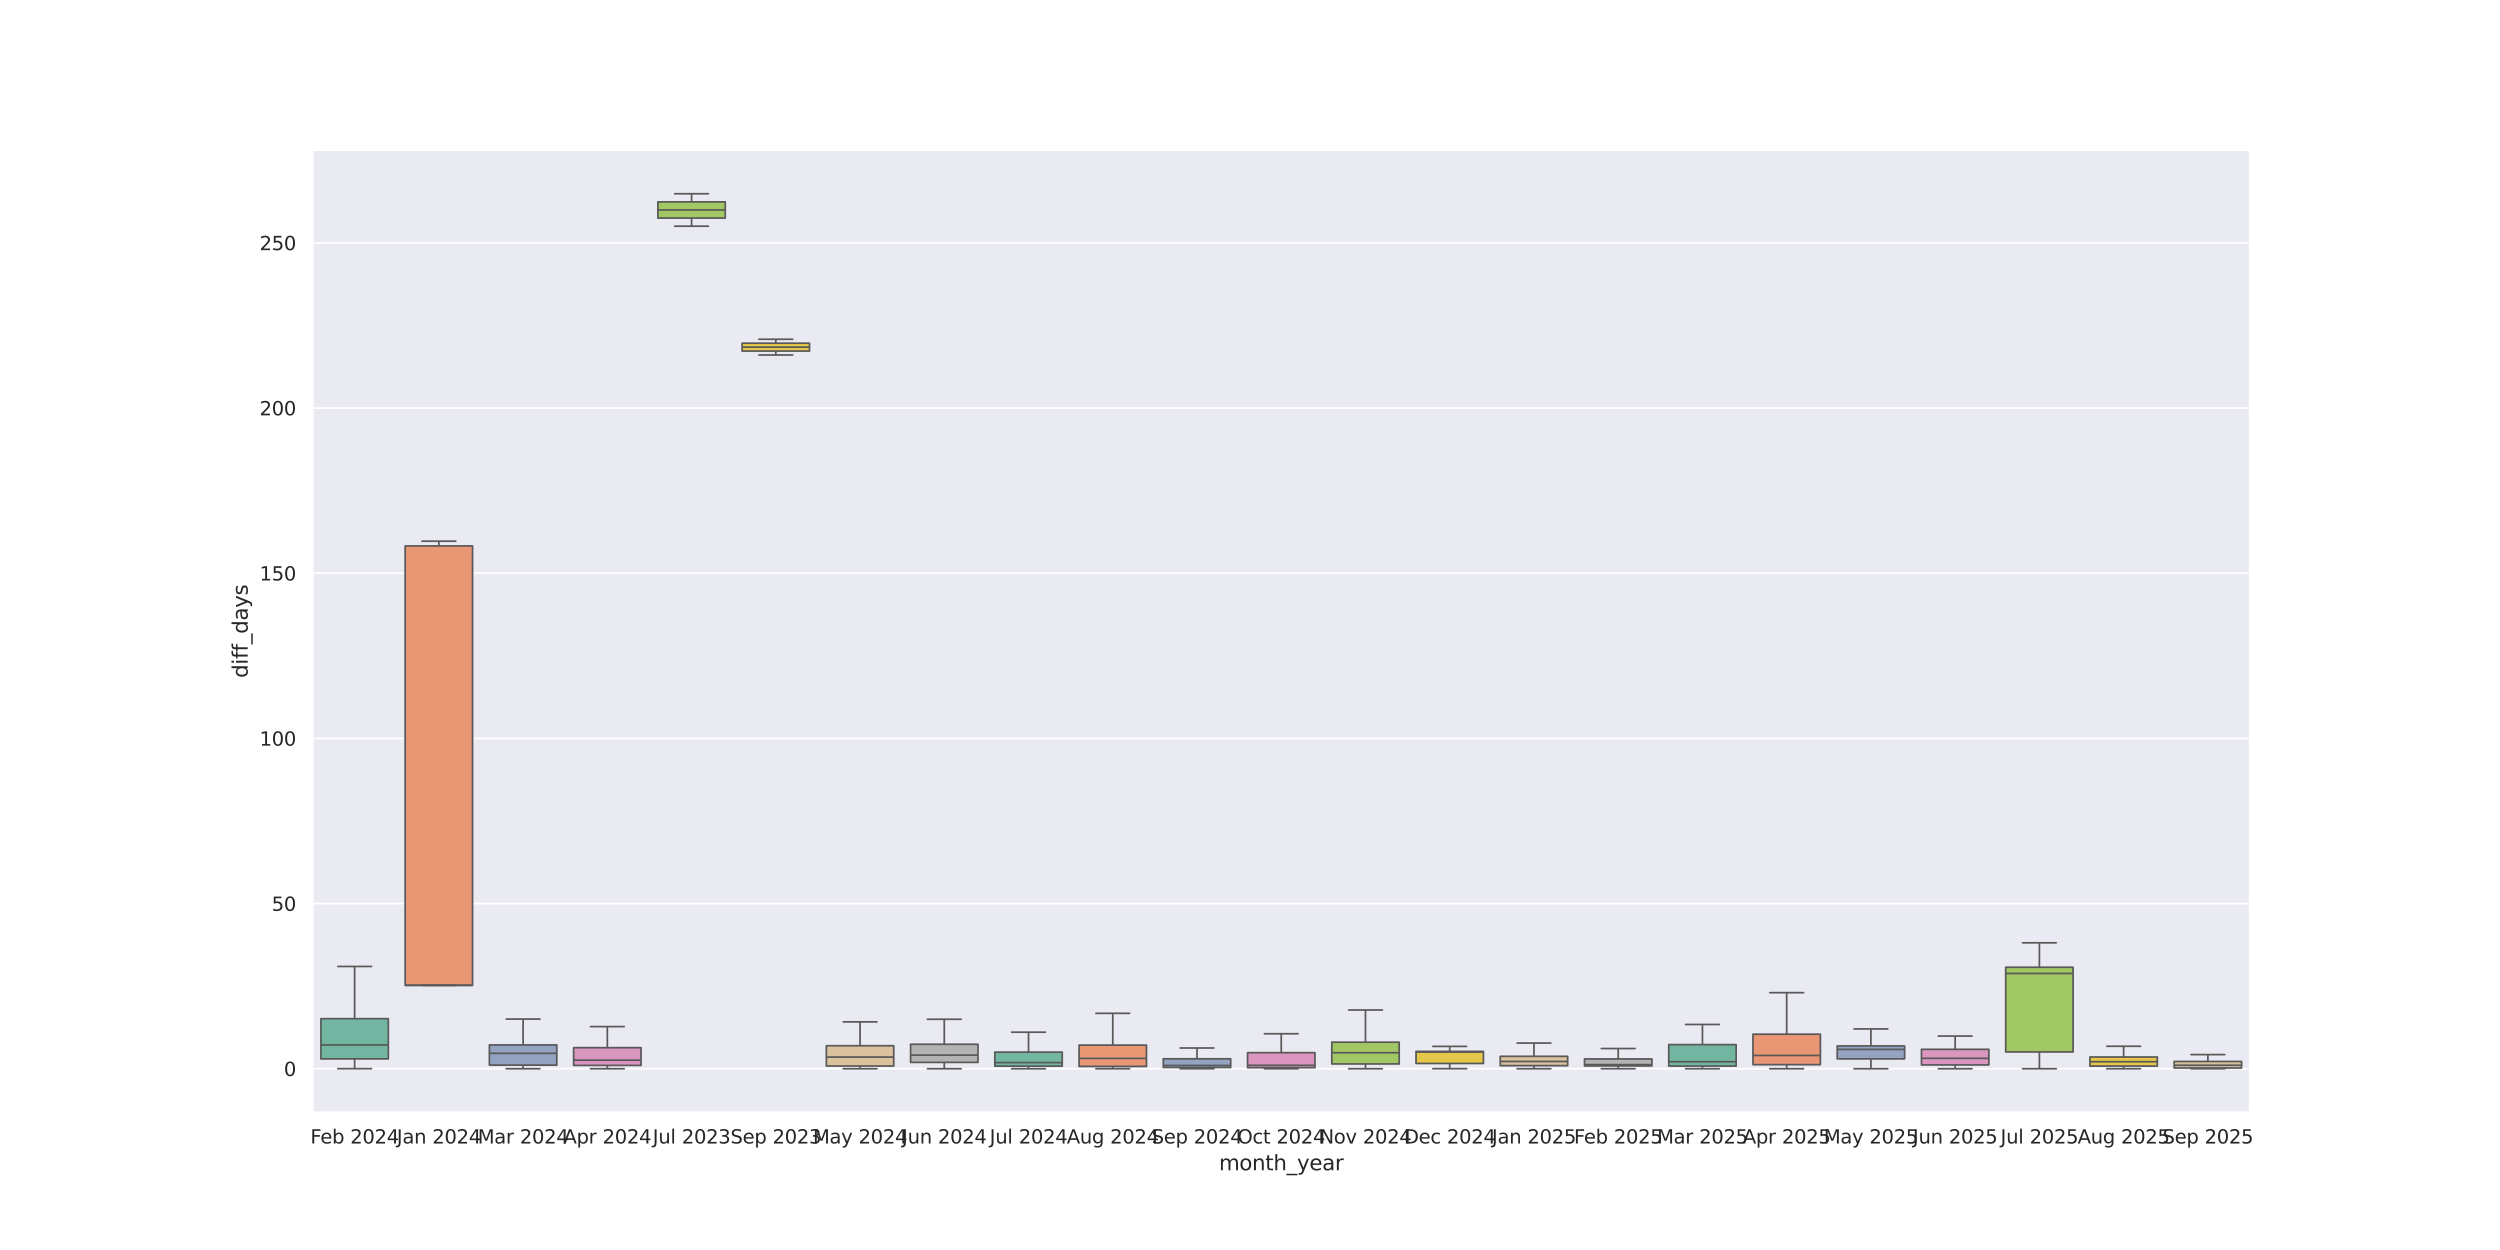<?xml version="1.0" encoding="utf-8" standalone="no"?>
<!DOCTYPE svg PUBLIC "-//W3C//DTD SVG 1.1//EN"
  "http://www.w3.org/Graphics/SVG/1.1/DTD/svg11.dtd">
<svg xmlns:xlink="http://www.w3.org/1999/xlink" width="1440pt" height="720pt" viewBox="0 0 1440 720" xmlns="http://www.w3.org/2000/svg" version="1.1">
 <defs>
  <style type="text/css">*{stroke-linejoin: round; stroke-linecap: butt}</style>
 </defs>
 <g id="figure_1">
  <g id="patch_1">
   <path d="M 0 720 
L 1440 720 
L 1440 0 
L 0 0 
z
" style="fill: #ffffff"/>
  </g>
  <g id="axes_1">
   <g id="patch_2">
    <path d="M 180 640.8 
L 1296 640.8 
L 1296 86.4 
L 180 86.4 
z
" style="fill: #eaeaf2"/>
   </g>
   <g id="matplotlib.axis_1">
    <g id="xtick_1">
     <g id="text_1">
      <!-- Feb 2024 -->
      <g style="fill: #262626" transform="translate(178.779 658.658) scale(0.11 -0.11)">
       <defs>
        <path id="DejaVuSans-46" d="M 628 4666 
L 3309 4666 
L 3309 4134 
L 1259 4134 
L 1259 2759 
L 3109 2759 
L 3109 2228 
L 1259 2228 
L 1259 0 
L 628 0 
L 628 4666 
z
" transform="scale(0.016)"/>
        <path id="DejaVuSans-65" d="M 3597 1894 
L 3597 1613 
L 953 1613 
Q 991 1019 1311 708 
Q 1631 397 2203 397 
Q 2534 397 2845 478 
Q 3156 559 3463 722 
L 3463 178 
Q 3153 47 2828 -22 
Q 2503 -91 2169 -91 
Q 1331 -91 842 396 
Q 353 884 353 1716 
Q 353 2575 817 3079 
Q 1281 3584 2069 3584 
Q 2775 3584 3186 3129 
Q 3597 2675 3597 1894 
z
M 3022 2063 
Q 3016 2534 2758 2815 
Q 2500 3097 2075 3097 
Q 1594 3097 1305 2825 
Q 1016 2553 972 2059 
L 3022 2063 
z
" transform="scale(0.016)"/>
        <path id="DejaVuSans-62" d="M 3116 1747 
Q 3116 2381 2855 2742 
Q 2594 3103 2138 3103 
Q 1681 3103 1420 2742 
Q 1159 2381 1159 1747 
Q 1159 1113 1420 752 
Q 1681 391 2138 391 
Q 2594 391 2855 752 
Q 3116 1113 3116 1747 
z
M 1159 2969 
Q 1341 3281 1617 3432 
Q 1894 3584 2278 3584 
Q 2916 3584 3314 3078 
Q 3713 2572 3713 1747 
Q 3713 922 3314 415 
Q 2916 -91 2278 -91 
Q 1894 -91 1617 61 
Q 1341 213 1159 525 
L 1159 0 
L 581 0 
L 581 4863 
L 1159 4863 
L 1159 2969 
z
" transform="scale(0.016)"/>
        <path id="DejaVuSans-20" transform="scale(0.016)"/>
        <path id="DejaVuSans-32" d="M 1228 531 
L 3431 531 
L 3431 0 
L 469 0 
L 469 531 
Q 828 903 1448 1529 
Q 2069 2156 2228 2338 
Q 2531 2678 2651 2914 
Q 2772 3150 2772 3378 
Q 2772 3750 2511 3984 
Q 2250 4219 1831 4219 
Q 1534 4219 1204 4116 
Q 875 4013 500 3803 
L 500 4441 
Q 881 4594 1212 4672 
Q 1544 4750 1819 4750 
Q 2544 4750 2975 4387 
Q 3406 4025 3406 3419 
Q 3406 3131 3298 2873 
Q 3191 2616 2906 2266 
Q 2828 2175 2409 1742 
Q 1991 1309 1228 531 
z
" transform="scale(0.016)"/>
        <path id="DejaVuSans-30" d="M 2034 4250 
Q 1547 4250 1301 3770 
Q 1056 3291 1056 2328 
Q 1056 1369 1301 889 
Q 1547 409 2034 409 
Q 2525 409 2770 889 
Q 3016 1369 3016 2328 
Q 3016 3291 2770 3770 
Q 2525 4250 2034 4250 
z
M 2034 4750 
Q 2819 4750 3233 4129 
Q 3647 3509 3647 2328 
Q 3647 1150 3233 529 
Q 2819 -91 2034 -91 
Q 1250 -91 836 529 
Q 422 1150 422 2328 
Q 422 3509 836 4129 
Q 1250 4750 2034 4750 
z
" transform="scale(0.016)"/>
        <path id="DejaVuSans-34" d="M 2419 4116 
L 825 1625 
L 2419 1625 
L 2419 4116 
z
M 2253 4666 
L 3047 4666 
L 3047 1625 
L 3713 1625 
L 3713 1100 
L 3047 1100 
L 3047 0 
L 2419 0 
L 2419 1100 
L 313 1100 
L 313 1709 
L 2253 4666 
z
" transform="scale(0.016)"/>
       </defs>
       <use xlink:href="#DejaVuSans-46"/>
       <use xlink:href="#DejaVuSans-65" transform="translate(52.02 0)"/>
       <use xlink:href="#DejaVuSans-62" transform="translate(113.543 0)"/>
       <use xlink:href="#DejaVuSans-20" transform="translate(177.02 0)"/>
       <use xlink:href="#DejaVuSans-32" transform="translate(208.807 0)"/>
       <use xlink:href="#DejaVuSans-30" transform="translate(272.43 0)"/>
       <use xlink:href="#DejaVuSans-32" transform="translate(336.053 0)"/>
       <use xlink:href="#DejaVuSans-34" transform="translate(399.676 0)"/>
      </g>
     </g>
    </g>
    <g id="xtick_2">
     <g id="text_2">
      <!-- Jan 2024 -->
      <g style="fill: #262626" transform="translate(228.559 658.658) scale(0.11 -0.11)">
       <defs>
        <path id="DejaVuSans-4a" d="M 628 4666 
L 1259 4666 
L 1259 325 
Q 1259 -519 939 -900 
Q 619 -1281 -91 -1281 
L -331 -1281 
L -331 -750 
L -134 -750 
Q 284 -750 456 -515 
Q 628 -281 628 325 
L 628 4666 
z
" transform="scale(0.016)"/>
        <path id="DejaVuSans-61" d="M 2194 1759 
Q 1497 1759 1228 1600 
Q 959 1441 959 1056 
Q 959 750 1161 570 
Q 1363 391 1709 391 
Q 2188 391 2477 730 
Q 2766 1069 2766 1631 
L 2766 1759 
L 2194 1759 
z
M 3341 1997 
L 3341 0 
L 2766 0 
L 2766 531 
Q 2569 213 2275 61 
Q 1981 -91 1556 -91 
Q 1019 -91 701 211 
Q 384 513 384 1019 
Q 384 1609 779 1909 
Q 1175 2209 1959 2209 
L 2766 2209 
L 2766 2266 
Q 2766 2663 2505 2880 
Q 2244 3097 1772 3097 
Q 1472 3097 1187 3025 
Q 903 2953 641 2809 
L 641 3341 
Q 956 3463 1253 3523 
Q 1550 3584 1831 3584 
Q 2591 3584 2966 3190 
Q 3341 2797 3341 1997 
z
" transform="scale(0.016)"/>
        <path id="DejaVuSans-6e" d="M 3513 2113 
L 3513 0 
L 2938 0 
L 2938 2094 
Q 2938 2591 2744 2837 
Q 2550 3084 2163 3084 
Q 1697 3084 1428 2787 
Q 1159 2491 1159 1978 
L 1159 0 
L 581 0 
L 581 3500 
L 1159 3500 
L 1159 2956 
Q 1366 3272 1645 3428 
Q 1925 3584 2291 3584 
Q 2894 3584 3203 3211 
Q 3513 2838 3513 2113 
z
" transform="scale(0.016)"/>
       </defs>
       <use xlink:href="#DejaVuSans-4a"/>
       <use xlink:href="#DejaVuSans-61" transform="translate(29.492 0)"/>
       <use xlink:href="#DejaVuSans-6e" transform="translate(90.771 0)"/>
       <use xlink:href="#DejaVuSans-20" transform="translate(154.15 0)"/>
       <use xlink:href="#DejaVuSans-32" transform="translate(185.938 0)"/>
       <use xlink:href="#DejaVuSans-30" transform="translate(249.561 0)"/>
       <use xlink:href="#DejaVuSans-32" transform="translate(313.184 0)"/>
       <use xlink:href="#DejaVuSans-34" transform="translate(376.807 0)"/>
      </g>
     </g>
    </g>
    <g id="xtick_3">
     <g id="text_3">
      <!-- Mar 2024 -->
      <g style="fill: #262626" transform="translate(275.182 658.658) scale(0.11 -0.11)">
       <defs>
        <path id="DejaVuSans-4d" d="M 628 4666 
L 1569 4666 
L 2759 1491 
L 3956 4666 
L 4897 4666 
L 4897 0 
L 4281 0 
L 4281 4097 
L 3078 897 
L 2444 897 
L 1241 4097 
L 1241 0 
L 628 0 
L 628 4666 
z
" transform="scale(0.016)"/>
        <path id="DejaVuSans-72" d="M 2631 2963 
Q 2534 3019 2420 3045 
Q 2306 3072 2169 3072 
Q 1681 3072 1420 2755 
Q 1159 2438 1159 1844 
L 1159 0 
L 581 0 
L 581 3500 
L 1159 3500 
L 1159 2956 
Q 1341 3275 1631 3429 
Q 1922 3584 2338 3584 
Q 2397 3584 2469 3576 
Q 2541 3569 2628 3553 
L 2631 2963 
z
" transform="scale(0.016)"/>
       </defs>
       <use xlink:href="#DejaVuSans-4d"/>
       <use xlink:href="#DejaVuSans-61" transform="translate(86.279 0)"/>
       <use xlink:href="#DejaVuSans-72" transform="translate(147.559 0)"/>
       <use xlink:href="#DejaVuSans-20" transform="translate(188.672 0)"/>
       <use xlink:href="#DejaVuSans-32" transform="translate(220.459 0)"/>
       <use xlink:href="#DejaVuSans-30" transform="translate(284.082 0)"/>
       <use xlink:href="#DejaVuSans-32" transform="translate(347.705 0)"/>
       <use xlink:href="#DejaVuSans-34" transform="translate(411.328 0)"/>
      </g>
     </g>
    </g>
    <g id="xtick_4">
     <g id="text_4">
      <!-- Apr 2024 -->
      <g style="fill: #262626" transform="translate(324.566 658.658) scale(0.11 -0.11)">
       <defs>
        <path id="DejaVuSans-41" d="M 2188 4044 
L 1331 1722 
L 3047 1722 
L 2188 4044 
z
M 1831 4666 
L 2547 4666 
L 4325 0 
L 3669 0 
L 3244 1197 
L 1141 1197 
L 716 0 
L 50 0 
L 1831 4666 
z
" transform="scale(0.016)"/>
        <path id="DejaVuSans-70" d="M 1159 525 
L 1159 -1331 
L 581 -1331 
L 581 3500 
L 1159 3500 
L 1159 2969 
Q 1341 3281 1617 3432 
Q 1894 3584 2278 3584 
Q 2916 3584 3314 3078 
Q 3713 2572 3713 1747 
Q 3713 922 3314 415 
Q 2916 -91 2278 -91 
Q 1894 -91 1617 61 
Q 1341 213 1159 525 
z
M 3116 1747 
Q 3116 2381 2855 2742 
Q 2594 3103 2138 3103 
Q 1681 3103 1420 2742 
Q 1159 2381 1159 1747 
Q 1159 1113 1420 752 
Q 1681 391 2138 391 
Q 2594 391 2855 752 
Q 3116 1113 3116 1747 
z
" transform="scale(0.016)"/>
       </defs>
       <use xlink:href="#DejaVuSans-41"/>
       <use xlink:href="#DejaVuSans-70" transform="translate(68.408 0)"/>
       <use xlink:href="#DejaVuSans-72" transform="translate(131.885 0)"/>
       <use xlink:href="#DejaVuSans-20" transform="translate(172.998 0)"/>
       <use xlink:href="#DejaVuSans-32" transform="translate(204.785 0)"/>
       <use xlink:href="#DejaVuSans-30" transform="translate(268.408 0)"/>
       <use xlink:href="#DejaVuSans-32" transform="translate(332.031 0)"/>
       <use xlink:href="#DejaVuSans-34" transform="translate(395.654 0)"/>
      </g>
     </g>
    </g>
    <g id="xtick_5">
     <g id="text_5">
      <!-- Jul 2023 -->
      <g style="fill: #262626" transform="translate(375.966 658.658) scale(0.11 -0.11)">
       <defs>
        <path id="DejaVuSans-75" d="M 544 1381 
L 544 3500 
L 1119 3500 
L 1119 1403 
Q 1119 906 1312 657 
Q 1506 409 1894 409 
Q 2359 409 2629 706 
Q 2900 1003 2900 1516 
L 2900 3500 
L 3475 3500 
L 3475 0 
L 2900 0 
L 2900 538 
Q 2691 219 2414 64 
Q 2138 -91 1772 -91 
Q 1169 -91 856 284 
Q 544 659 544 1381 
z
M 1991 3584 
L 1991 3584 
z
" transform="scale(0.016)"/>
        <path id="DejaVuSans-6c" d="M 603 4863 
L 1178 4863 
L 1178 0 
L 603 0 
L 603 4863 
z
" transform="scale(0.016)"/>
        <path id="DejaVuSans-33" d="M 2597 2516 
Q 3050 2419 3304 2112 
Q 3559 1806 3559 1356 
Q 3559 666 3084 287 
Q 2609 -91 1734 -91 
Q 1441 -91 1130 -33 
Q 819 25 488 141 
L 488 750 
Q 750 597 1062 519 
Q 1375 441 1716 441 
Q 2309 441 2620 675 
Q 2931 909 2931 1356 
Q 2931 1769 2642 2001 
Q 2353 2234 1838 2234 
L 1294 2234 
L 1294 2753 
L 1863 2753 
Q 2328 2753 2575 2939 
Q 2822 3125 2822 3475 
Q 2822 3834 2567 4026 
Q 2313 4219 1838 4219 
Q 1578 4219 1281 4162 
Q 984 4106 628 3988 
L 628 4550 
Q 988 4650 1302 4700 
Q 1616 4750 1894 4750 
Q 2613 4750 3031 4423 
Q 3450 4097 3450 3541 
Q 3450 3153 3228 2886 
Q 3006 2619 2597 2516 
z
" transform="scale(0.016)"/>
       </defs>
       <use xlink:href="#DejaVuSans-4a"/>
       <use xlink:href="#DejaVuSans-75" transform="translate(29.492 0)"/>
       <use xlink:href="#DejaVuSans-6c" transform="translate(92.871 0)"/>
       <use xlink:href="#DejaVuSans-20" transform="translate(120.654 0)"/>
       <use xlink:href="#DejaVuSans-32" transform="translate(152.441 0)"/>
       <use xlink:href="#DejaVuSans-30" transform="translate(216.064 0)"/>
       <use xlink:href="#DejaVuSans-32" transform="translate(279.688 0)"/>
       <use xlink:href="#DejaVuSans-33" transform="translate(343.311 0)"/>
      </g>
     </g>
    </g>
    <g id="xtick_6">
     <g id="text_6">
      <!-- Sep 2023 -->
      <g style="fill: #262626" transform="translate(420.757 658.658) scale(0.11 -0.11)">
       <defs>
        <path id="DejaVuSans-53" d="M 3425 4513 
L 3425 3897 
Q 3066 4069 2747 4153 
Q 2428 4238 2131 4238 
Q 1616 4238 1336 4038 
Q 1056 3838 1056 3469 
Q 1056 3159 1242 3001 
Q 1428 2844 1947 2747 
L 2328 2669 
Q 3034 2534 3370 2195 
Q 3706 1856 3706 1288 
Q 3706 609 3251 259 
Q 2797 -91 1919 -91 
Q 1588 -91 1214 -16 
Q 841 59 441 206 
L 441 856 
Q 825 641 1194 531 
Q 1563 422 1919 422 
Q 2459 422 2753 634 
Q 3047 847 3047 1241 
Q 3047 1584 2836 1778 
Q 2625 1972 2144 2069 
L 1759 2144 
Q 1053 2284 737 2584 
Q 422 2884 422 3419 
Q 422 4038 858 4394 
Q 1294 4750 2059 4750 
Q 2388 4750 2728 4690 
Q 3069 4631 3425 4513 
z
" transform="scale(0.016)"/>
       </defs>
       <use xlink:href="#DejaVuSans-53"/>
       <use xlink:href="#DejaVuSans-65" transform="translate(63.477 0)"/>
       <use xlink:href="#DejaVuSans-70" transform="translate(125 0)"/>
       <use xlink:href="#DejaVuSans-20" transform="translate(188.477 0)"/>
       <use xlink:href="#DejaVuSans-32" transform="translate(220.264 0)"/>
       <use xlink:href="#DejaVuSans-30" transform="translate(283.887 0)"/>
       <use xlink:href="#DejaVuSans-32" transform="translate(347.51 0)"/>
       <use xlink:href="#DejaVuSans-33" transform="translate(411.133 0)"/>
      </g>
     </g>
    </g>
    <g id="xtick_7">
     <g id="text_7">
      <!-- May 2024 -->
      <g style="fill: #262626" transform="translate(468.275 658.658) scale(0.11 -0.11)">
       <defs>
        <path id="DejaVuSans-79" d="M 2059 -325 
Q 1816 -950 1584 -1140 
Q 1353 -1331 966 -1331 
L 506 -1331 
L 506 -850 
L 844 -850 
Q 1081 -850 1212 -737 
Q 1344 -625 1503 -206 
L 1606 56 
L 191 3500 
L 800 3500 
L 1894 763 
L 2988 3500 
L 3597 3500 
L 2059 -325 
z
" transform="scale(0.016)"/>
       </defs>
       <use xlink:href="#DejaVuSans-4d"/>
       <use xlink:href="#DejaVuSans-61" transform="translate(86.279 0)"/>
       <use xlink:href="#DejaVuSans-79" transform="translate(147.559 0)"/>
       <use xlink:href="#DejaVuSans-20" transform="translate(206.738 0)"/>
       <use xlink:href="#DejaVuSans-32" transform="translate(238.525 0)"/>
       <use xlink:href="#DejaVuSans-30" transform="translate(302.148 0)"/>
       <use xlink:href="#DejaVuSans-32" transform="translate(365.771 0)"/>
       <use xlink:href="#DejaVuSans-34" transform="translate(429.395 0)"/>
      </g>
     </g>
    </g>
    <g id="xtick_8">
     <g id="text_8">
      <!-- Jun 2024 -->
      <g style="fill: #262626" transform="translate(519.574 658.658) scale(0.11 -0.11)">
       <use xlink:href="#DejaVuSans-4a"/>
       <use xlink:href="#DejaVuSans-75" transform="translate(29.492 0)"/>
       <use xlink:href="#DejaVuSans-6e" transform="translate(92.871 0)"/>
       <use xlink:href="#DejaVuSans-20" transform="translate(156.25 0)"/>
       <use xlink:href="#DejaVuSans-32" transform="translate(188.037 0)"/>
       <use xlink:href="#DejaVuSans-30" transform="translate(251.66 0)"/>
       <use xlink:href="#DejaVuSans-32" transform="translate(315.283 0)"/>
       <use xlink:href="#DejaVuSans-34" transform="translate(378.906 0)"/>
      </g>
     </g>
    </g>
    <g id="xtick_9">
     <g id="text_9">
      <!-- Jul 2024 -->
      <g style="fill: #262626" transform="translate(570.053 658.658) scale(0.11 -0.11)">
       <use xlink:href="#DejaVuSans-4a"/>
       <use xlink:href="#DejaVuSans-75" transform="translate(29.492 0)"/>
       <use xlink:href="#DejaVuSans-6c" transform="translate(92.871 0)"/>
       <use xlink:href="#DejaVuSans-20" transform="translate(120.654 0)"/>
       <use xlink:href="#DejaVuSans-32" transform="translate(152.441 0)"/>
       <use xlink:href="#DejaVuSans-30" transform="translate(216.064 0)"/>
       <use xlink:href="#DejaVuSans-32" transform="translate(279.688 0)"/>
       <use xlink:href="#DejaVuSans-34" transform="translate(343.311 0)"/>
      </g>
     </g>
    </g>
    <g id="xtick_10">
     <g id="text_10">
      <!-- Aug 2024 -->
      <g style="fill: #262626" transform="translate(614.471 658.658) scale(0.11 -0.11)">
       <defs>
        <path id="DejaVuSans-67" d="M 2906 1791 
Q 2906 2416 2648 2759 
Q 2391 3103 1925 3103 
Q 1463 3103 1205 2759 
Q 947 2416 947 1791 
Q 947 1169 1205 825 
Q 1463 481 1925 481 
Q 2391 481 2648 825 
Q 2906 1169 2906 1791 
z
M 3481 434 
Q 3481 -459 3084 -895 
Q 2688 -1331 1869 -1331 
Q 1566 -1331 1297 -1286 
Q 1028 -1241 775 -1147 
L 775 -588 
Q 1028 -725 1275 -790 
Q 1522 -856 1778 -856 
Q 2344 -856 2625 -561 
Q 2906 -266 2906 331 
L 2906 616 
Q 2728 306 2450 153 
Q 2172 0 1784 0 
Q 1141 0 747 490 
Q 353 981 353 1791 
Q 353 2603 747 3093 
Q 1141 3584 1784 3584 
Q 2172 3584 2450 3431 
Q 2728 3278 2906 2969 
L 2906 3500 
L 3481 3500 
L 3481 434 
z
" transform="scale(0.016)"/>
       </defs>
       <use xlink:href="#DejaVuSans-41"/>
       <use xlink:href="#DejaVuSans-75" transform="translate(68.408 0)"/>
       <use xlink:href="#DejaVuSans-67" transform="translate(131.787 0)"/>
       <use xlink:href="#DejaVuSans-20" transform="translate(195.264 0)"/>
       <use xlink:href="#DejaVuSans-32" transform="translate(227.051 0)"/>
       <use xlink:href="#DejaVuSans-30" transform="translate(290.674 0)"/>
       <use xlink:href="#DejaVuSans-32" transform="translate(354.297 0)"/>
       <use xlink:href="#DejaVuSans-34" transform="translate(417.92 0)"/>
      </g>
     </g>
    </g>
    <g id="xtick_11">
     <g id="text_11">
      <!-- Sep 2024 -->
      <g style="fill: #262626" transform="translate(663.365 658.658) scale(0.11 -0.11)">
       <use xlink:href="#DejaVuSans-53"/>
       <use xlink:href="#DejaVuSans-65" transform="translate(63.477 0)"/>
       <use xlink:href="#DejaVuSans-70" transform="translate(125 0)"/>
       <use xlink:href="#DejaVuSans-20" transform="translate(188.477 0)"/>
       <use xlink:href="#DejaVuSans-32" transform="translate(220.264 0)"/>
       <use xlink:href="#DejaVuSans-30" transform="translate(283.887 0)"/>
       <use xlink:href="#DejaVuSans-32" transform="translate(347.51 0)"/>
       <use xlink:href="#DejaVuSans-34" transform="translate(411.133 0)"/>
      </g>
     </g>
    </g>
    <g id="xtick_12">
     <g id="text_12">
      <!-- Oct 2024 -->
      <g style="fill: #262626" transform="translate(712.745 658.658) scale(0.11 -0.11)">
       <defs>
        <path id="DejaVuSans-4f" d="M 2522 4238 
Q 1834 4238 1429 3725 
Q 1025 3213 1025 2328 
Q 1025 1447 1429 934 
Q 1834 422 2522 422 
Q 3209 422 3611 934 
Q 4013 1447 4013 2328 
Q 4013 3213 3611 3725 
Q 3209 4238 2522 4238 
z
M 2522 4750 
Q 3503 4750 4090 4092 
Q 4678 3434 4678 2328 
Q 4678 1225 4090 567 
Q 3503 -91 2522 -91 
Q 1538 -91 948 565 
Q 359 1222 359 2328 
Q 359 3434 948 4092 
Q 1538 4750 2522 4750 
z
" transform="scale(0.016)"/>
        <path id="DejaVuSans-63" d="M 3122 3366 
L 3122 2828 
Q 2878 2963 2633 3030 
Q 2388 3097 2138 3097 
Q 1578 3097 1268 2742 
Q 959 2388 959 1747 
Q 959 1106 1268 751 
Q 1578 397 2138 397 
Q 2388 397 2633 464 
Q 2878 531 3122 666 
L 3122 134 
Q 2881 22 2623 -34 
Q 2366 -91 2075 -91 
Q 1284 -91 818 406 
Q 353 903 353 1747 
Q 353 2603 823 3093 
Q 1294 3584 2113 3584 
Q 2378 3584 2631 3529 
Q 2884 3475 3122 3366 
z
" transform="scale(0.016)"/>
        <path id="DejaVuSans-74" d="M 1172 4494 
L 1172 3500 
L 2356 3500 
L 2356 3053 
L 1172 3053 
L 1172 1153 
Q 1172 725 1289 603 
Q 1406 481 1766 481 
L 2356 481 
L 2356 0 
L 1766 0 
Q 1100 0 847 248 
Q 594 497 594 1153 
L 594 3053 
L 172 3053 
L 172 3500 
L 594 3500 
L 594 4494 
L 1172 4494 
z
" transform="scale(0.016)"/>
       </defs>
       <use xlink:href="#DejaVuSans-4f"/>
       <use xlink:href="#DejaVuSans-63" transform="translate(78.711 0)"/>
       <use xlink:href="#DejaVuSans-74" transform="translate(133.691 0)"/>
       <use xlink:href="#DejaVuSans-20" transform="translate(172.9 0)"/>
       <use xlink:href="#DejaVuSans-32" transform="translate(204.688 0)"/>
       <use xlink:href="#DejaVuSans-30" transform="translate(268.311 0)"/>
       <use xlink:href="#DejaVuSans-32" transform="translate(331.934 0)"/>
       <use xlink:href="#DejaVuSans-34" transform="translate(395.557 0)"/>
      </g>
     </g>
    </g>
    <g id="xtick_13">
     <g id="text_13">
      <!-- Nov 2024 -->
      <g style="fill: #262626" transform="translate(760.041 658.658) scale(0.11 -0.11)">
       <defs>
        <path id="DejaVuSans-4e" d="M 628 4666 
L 1478 4666 
L 3547 763 
L 3547 4666 
L 4159 4666 
L 4159 0 
L 3309 0 
L 1241 3903 
L 1241 0 
L 628 0 
L 628 4666 
z
" transform="scale(0.016)"/>
        <path id="DejaVuSans-6f" d="M 1959 3097 
Q 1497 3097 1228 2736 
Q 959 2375 959 1747 
Q 959 1119 1226 758 
Q 1494 397 1959 397 
Q 2419 397 2687 759 
Q 2956 1122 2956 1747 
Q 2956 2369 2687 2733 
Q 2419 3097 1959 3097 
z
M 1959 3584 
Q 2709 3584 3137 3096 
Q 3566 2609 3566 1747 
Q 3566 888 3137 398 
Q 2709 -91 1959 -91 
Q 1206 -91 779 398 
Q 353 888 353 1747 
Q 353 2609 779 3096 
Q 1206 3584 1959 3584 
z
" transform="scale(0.016)"/>
        <path id="DejaVuSans-76" d="M 191 3500 
L 800 3500 
L 1894 563 
L 2988 3500 
L 3597 3500 
L 2284 0 
L 1503 0 
L 191 3500 
z
" transform="scale(0.016)"/>
       </defs>
       <use xlink:href="#DejaVuSans-4e"/>
       <use xlink:href="#DejaVuSans-6f" transform="translate(74.805 0)"/>
       <use xlink:href="#DejaVuSans-76" transform="translate(135.986 0)"/>
       <use xlink:href="#DejaVuSans-20" transform="translate(195.166 0)"/>
       <use xlink:href="#DejaVuSans-32" transform="translate(226.953 0)"/>
       <use xlink:href="#DejaVuSans-30" transform="translate(290.576 0)"/>
       <use xlink:href="#DejaVuSans-32" transform="translate(354.199 0)"/>
       <use xlink:href="#DejaVuSans-34" transform="translate(417.822 0)"/>
      </g>
     </g>
    </g>
    <g id="xtick_14">
     <g id="text_14">
      <!-- Dec 2024 -->
      <g style="fill: #262626" transform="translate(808.655 658.658) scale(0.11 -0.11)">
       <defs>
        <path id="DejaVuSans-44" d="M 1259 4147 
L 1259 519 
L 2022 519 
Q 2988 519 3436 956 
Q 3884 1394 3884 2338 
Q 3884 3275 3436 3711 
Q 2988 4147 2022 4147 
L 1259 4147 
z
M 628 4666 
L 1925 4666 
Q 3281 4666 3915 4102 
Q 4550 3538 4550 2338 
Q 4550 1131 3912 565 
Q 3275 0 1925 0 
L 628 0 
L 628 4666 
z
" transform="scale(0.016)"/>
       </defs>
       <use xlink:href="#DejaVuSans-44"/>
       <use xlink:href="#DejaVuSans-65" transform="translate(77.002 0)"/>
       <use xlink:href="#DejaVuSans-63" transform="translate(138.525 0)"/>
       <use xlink:href="#DejaVuSans-20" transform="translate(193.506 0)"/>
       <use xlink:href="#DejaVuSans-32" transform="translate(225.293 0)"/>
       <use xlink:href="#DejaVuSans-30" transform="translate(288.916 0)"/>
       <use xlink:href="#DejaVuSans-32" transform="translate(352.539 0)"/>
       <use xlink:href="#DejaVuSans-34" transform="translate(416.162 0)"/>
      </g>
     </g>
    </g>
    <g id="xtick_15">
     <g id="text_15">
      <!-- Jan 2025 -->
      <g style="fill: #262626" transform="translate(859.341 658.658) scale(0.11 -0.11)">
       <defs>
        <path id="DejaVuSans-35" d="M 691 4666 
L 3169 4666 
L 3169 4134 
L 1269 4134 
L 1269 2991 
Q 1406 3038 1543 3061 
Q 1681 3084 1819 3084 
Q 2600 3084 3056 2656 
Q 3513 2228 3513 1497 
Q 3513 744 3044 326 
Q 2575 -91 1722 -91 
Q 1428 -91 1123 -41 
Q 819 9 494 109 
L 494 744 
Q 775 591 1075 516 
Q 1375 441 1709 441 
Q 2250 441 2565 725 
Q 2881 1009 2881 1497 
Q 2881 1984 2565 2268 
Q 2250 2553 1709 2553 
Q 1456 2553 1204 2497 
Q 953 2441 691 2322 
L 691 4666 
z
" transform="scale(0.016)"/>
       </defs>
       <use xlink:href="#DejaVuSans-4a"/>
       <use xlink:href="#DejaVuSans-61" transform="translate(29.492 0)"/>
       <use xlink:href="#DejaVuSans-6e" transform="translate(90.771 0)"/>
       <use xlink:href="#DejaVuSans-20" transform="translate(154.15 0)"/>
       <use xlink:href="#DejaVuSans-32" transform="translate(185.938 0)"/>
       <use xlink:href="#DejaVuSans-30" transform="translate(249.561 0)"/>
       <use xlink:href="#DejaVuSans-32" transform="translate(313.184 0)"/>
       <use xlink:href="#DejaVuSans-35" transform="translate(376.807 0)"/>
      </g>
     </g>
    </g>
    <g id="xtick_16">
     <g id="text_16">
      <!-- Feb 2025 -->
      <g style="fill: #262626" transform="translate(906.605 658.658) scale(0.11 -0.11)">
       <use xlink:href="#DejaVuSans-46"/>
       <use xlink:href="#DejaVuSans-65" transform="translate(52.02 0)"/>
       <use xlink:href="#DejaVuSans-62" transform="translate(113.543 0)"/>
       <use xlink:href="#DejaVuSans-20" transform="translate(177.02 0)"/>
       <use xlink:href="#DejaVuSans-32" transform="translate(208.807 0)"/>
       <use xlink:href="#DejaVuSans-30" transform="translate(272.43 0)"/>
       <use xlink:href="#DejaVuSans-32" transform="translate(336.053 0)"/>
       <use xlink:href="#DejaVuSans-35" transform="translate(399.676 0)"/>
      </g>
     </g>
    </g>
    <g id="xtick_17">
     <g id="text_17">
      <!-- Mar 2025 -->
      <g style="fill: #262626" transform="translate(954.486 658.658) scale(0.11 -0.11)">
       <use xlink:href="#DejaVuSans-4d"/>
       <use xlink:href="#DejaVuSans-61" transform="translate(86.279 0)"/>
       <use xlink:href="#DejaVuSans-72" transform="translate(147.559 0)"/>
       <use xlink:href="#DejaVuSans-20" transform="translate(188.672 0)"/>
       <use xlink:href="#DejaVuSans-32" transform="translate(220.459 0)"/>
       <use xlink:href="#DejaVuSans-30" transform="translate(284.082 0)"/>
       <use xlink:href="#DejaVuSans-32" transform="translate(347.705 0)"/>
       <use xlink:href="#DejaVuSans-35" transform="translate(411.328 0)"/>
      </g>
     </g>
    </g>
    <g id="xtick_18">
     <g id="text_18">
      <!-- Apr 2025 -->
      <g style="fill: #262626" transform="translate(1003.87 658.658) scale(0.11 -0.11)">
       <use xlink:href="#DejaVuSans-41"/>
       <use xlink:href="#DejaVuSans-70" transform="translate(68.408 0)"/>
       <use xlink:href="#DejaVuSans-72" transform="translate(131.885 0)"/>
       <use xlink:href="#DejaVuSans-20" transform="translate(172.998 0)"/>
       <use xlink:href="#DejaVuSans-32" transform="translate(204.785 0)"/>
       <use xlink:href="#DejaVuSans-30" transform="translate(268.408 0)"/>
       <use xlink:href="#DejaVuSans-32" transform="translate(332.031 0)"/>
       <use xlink:href="#DejaVuSans-35" transform="translate(395.654 0)"/>
      </g>
     </g>
    </g>
    <g id="xtick_19">
     <g id="text_19">
      <!-- May 2025 -->
      <g style="fill: #262626" transform="translate(1050.535 658.658) scale(0.11 -0.11)">
       <use xlink:href="#DejaVuSans-4d"/>
       <use xlink:href="#DejaVuSans-61" transform="translate(86.279 0)"/>
       <use xlink:href="#DejaVuSans-79" transform="translate(147.559 0)"/>
       <use xlink:href="#DejaVuSans-20" transform="translate(206.738 0)"/>
       <use xlink:href="#DejaVuSans-32" transform="translate(238.525 0)"/>
       <use xlink:href="#DejaVuSans-30" transform="translate(302.148 0)"/>
       <use xlink:href="#DejaVuSans-32" transform="translate(365.771 0)"/>
       <use xlink:href="#DejaVuSans-35" transform="translate(429.395 0)"/>
      </g>
     </g>
    </g>
    <g id="xtick_20">
     <g id="text_20">
      <!-- Jun 2025 -->
      <g style="fill: #262626" transform="translate(1101.835 658.658) scale(0.11 -0.11)">
       <use xlink:href="#DejaVuSans-4a"/>
       <use xlink:href="#DejaVuSans-75" transform="translate(29.492 0)"/>
       <use xlink:href="#DejaVuSans-6e" transform="translate(92.871 0)"/>
       <use xlink:href="#DejaVuSans-20" transform="translate(156.25 0)"/>
       <use xlink:href="#DejaVuSans-32" transform="translate(188.037 0)"/>
       <use xlink:href="#DejaVuSans-30" transform="translate(251.66 0)"/>
       <use xlink:href="#DejaVuSans-32" transform="translate(315.283 0)"/>
       <use xlink:href="#DejaVuSans-35" transform="translate(378.906 0)"/>
      </g>
     </g>
    </g>
    <g id="xtick_21">
     <g id="text_21">
      <!-- Jul 2025 -->
      <g style="fill: #262626" transform="translate(1152.314 658.658) scale(0.11 -0.11)">
       <use xlink:href="#DejaVuSans-4a"/>
       <use xlink:href="#DejaVuSans-75" transform="translate(29.492 0)"/>
       <use xlink:href="#DejaVuSans-6c" transform="translate(92.871 0)"/>
       <use xlink:href="#DejaVuSans-20" transform="translate(120.654 0)"/>
       <use xlink:href="#DejaVuSans-32" transform="translate(152.441 0)"/>
       <use xlink:href="#DejaVuSans-30" transform="translate(216.064 0)"/>
       <use xlink:href="#DejaVuSans-32" transform="translate(279.688 0)"/>
       <use xlink:href="#DejaVuSans-35" transform="translate(343.311 0)"/>
      </g>
     </g>
    </g>
    <g id="xtick_22">
     <g id="text_22">
      <!-- Aug 2025 -->
      <g style="fill: #262626" transform="translate(1196.732 658.658) scale(0.11 -0.11)">
       <use xlink:href="#DejaVuSans-41"/>
       <use xlink:href="#DejaVuSans-75" transform="translate(68.408 0)"/>
       <use xlink:href="#DejaVuSans-67" transform="translate(131.787 0)"/>
       <use xlink:href="#DejaVuSans-20" transform="translate(195.264 0)"/>
       <use xlink:href="#DejaVuSans-32" transform="translate(227.051 0)"/>
       <use xlink:href="#DejaVuSans-30" transform="translate(290.674 0)"/>
       <use xlink:href="#DejaVuSans-32" transform="translate(354.297 0)"/>
       <use xlink:href="#DejaVuSans-35" transform="translate(417.92 0)"/>
      </g>
     </g>
    </g>
    <g id="xtick_23">
     <g id="text_23">
      <!-- Sep 2025 -->
      <g style="fill: #262626" transform="translate(1245.626 658.658) scale(0.11 -0.11)">
       <use xlink:href="#DejaVuSans-53"/>
       <use xlink:href="#DejaVuSans-65" transform="translate(63.477 0)"/>
       <use xlink:href="#DejaVuSans-70" transform="translate(125 0)"/>
       <use xlink:href="#DejaVuSans-20" transform="translate(188.477 0)"/>
       <use xlink:href="#DejaVuSans-32" transform="translate(220.264 0)"/>
       <use xlink:href="#DejaVuSans-30" transform="translate(283.887 0)"/>
       <use xlink:href="#DejaVuSans-32" transform="translate(347.51 0)"/>
       <use xlink:href="#DejaVuSans-35" transform="translate(411.133 0)"/>
      </g>
     </g>
    </g>
    <g id="text_24">
     <!-- month_year -->
     <g style="fill: #262626" transform="translate(702.141 674.064) scale(0.12 -0.12)">
      <defs>
       <path id="DejaVuSans-6d" d="M 3328 2828 
Q 3544 3216 3844 3400 
Q 4144 3584 4550 3584 
Q 5097 3584 5394 3201 
Q 5691 2819 5691 2113 
L 5691 0 
L 5113 0 
L 5113 2094 
Q 5113 2597 4934 2840 
Q 4756 3084 4391 3084 
Q 3944 3084 3684 2787 
Q 3425 2491 3425 1978 
L 3425 0 
L 2847 0 
L 2847 2094 
Q 2847 2600 2669 2842 
Q 2491 3084 2119 3084 
Q 1678 3084 1418 2786 
Q 1159 2488 1159 1978 
L 1159 0 
L 581 0 
L 581 3500 
L 1159 3500 
L 1159 2956 
Q 1356 3278 1631 3431 
Q 1906 3584 2284 3584 
Q 2666 3584 2933 3390 
Q 3200 3197 3328 2828 
z
" transform="scale(0.016)"/>
       <path id="DejaVuSans-68" d="M 3513 2113 
L 3513 0 
L 2938 0 
L 2938 2094 
Q 2938 2591 2744 2837 
Q 2550 3084 2163 3084 
Q 1697 3084 1428 2787 
Q 1159 2491 1159 1978 
L 1159 0 
L 581 0 
L 581 4863 
L 1159 4863 
L 1159 2956 
Q 1366 3272 1645 3428 
Q 1925 3584 2291 3584 
Q 2894 3584 3203 3211 
Q 3513 2838 3513 2113 
z
" transform="scale(0.016)"/>
       <path id="DejaVuSans-5f" d="M 3263 -1063 
L 3263 -1509 
L -63 -1509 
L -63 -1063 
L 3263 -1063 
z
" transform="scale(0.016)"/>
      </defs>
      <use xlink:href="#DejaVuSans-6d"/>
      <use xlink:href="#DejaVuSans-6f" transform="translate(97.412 0)"/>
      <use xlink:href="#DejaVuSans-6e" transform="translate(158.594 0)"/>
      <use xlink:href="#DejaVuSans-74" transform="translate(221.973 0)"/>
      <use xlink:href="#DejaVuSans-68" transform="translate(261.182 0)"/>
      <use xlink:href="#DejaVuSans-5f" transform="translate(324.561 0)"/>
      <use xlink:href="#DejaVuSans-79" transform="translate(374.561 0)"/>
      <use xlink:href="#DejaVuSans-65" transform="translate(433.74 0)"/>
      <use xlink:href="#DejaVuSans-61" transform="translate(495.264 0)"/>
      <use xlink:href="#DejaVuSans-72" transform="translate(556.543 0)"/>
     </g>
    </g>
   </g>
   <g id="matplotlib.axis_2">
    <g id="ytick_1">
     <g id="line2d_1">
      <path d="M 180 615.6 
L 1296 615.6 
" clip-path="url(#pcbf08406cc)" style="fill: none; stroke: #ffffff; stroke-linecap: round"/>
     </g>
     <g id="text_25">
      <!-- 0 -->
      <g style="fill: #262626" transform="translate(163.501 619.779) scale(0.11 -0.11)">
       <use xlink:href="#DejaVuSans-30"/>
      </g>
     </g>
    </g>
    <g id="ytick_2">
     <g id="line2d_2">
      <path d="M 180 520.46 
L 1296 520.46 
" clip-path="url(#pcbf08406cc)" style="fill: none; stroke: #ffffff; stroke-linecap: round"/>
     </g>
     <g id="text_26">
      <!-- 50 -->
      <g style="fill: #262626" transform="translate(156.502 524.639) scale(0.11 -0.11)">
       <use xlink:href="#DejaVuSans-35"/>
       <use xlink:href="#DejaVuSans-30" transform="translate(63.623 0)"/>
      </g>
     </g>
    </g>
    <g id="ytick_3">
     <g id="line2d_3">
      <path d="M 180 425.32 
L 1296 425.32 
" clip-path="url(#pcbf08406cc)" style="fill: none; stroke: #ffffff; stroke-linecap: round"/>
     </g>
     <g id="text_27">
      <!-- 100 -->
      <g style="fill: #262626" transform="translate(149.504 429.5) scale(0.11 -0.11)">
       <defs>
        <path id="DejaVuSans-31" d="M 794 531 
L 1825 531 
L 1825 4091 
L 703 3866 
L 703 4441 
L 1819 4666 
L 2450 4666 
L 2450 531 
L 3481 531 
L 3481 0 
L 794 0 
L 794 531 
z
" transform="scale(0.016)"/>
       </defs>
       <use xlink:href="#DejaVuSans-31"/>
       <use xlink:href="#DejaVuSans-30" transform="translate(63.623 0)"/>
       <use xlink:href="#DejaVuSans-30" transform="translate(127.246 0)"/>
      </g>
     </g>
    </g>
    <g id="ytick_4">
     <g id="line2d_4">
      <path d="M 180 330.181 
L 1296 330.181 
" clip-path="url(#pcbf08406cc)" style="fill: none; stroke: #ffffff; stroke-linecap: round"/>
     </g>
     <g id="text_28">
      <!-- 150 -->
      <g style="fill: #262626" transform="translate(149.504 334.36) scale(0.11 -0.11)">
       <use xlink:href="#DejaVuSans-31"/>
       <use xlink:href="#DejaVuSans-35" transform="translate(63.623 0)"/>
       <use xlink:href="#DejaVuSans-30" transform="translate(127.246 0)"/>
      </g>
     </g>
    </g>
    <g id="ytick_5">
     <g id="line2d_5">
      <path d="M 180 235.041 
L 1296 235.041 
" clip-path="url(#pcbf08406cc)" style="fill: none; stroke: #ffffff; stroke-linecap: round"/>
     </g>
     <g id="text_29">
      <!-- 200 -->
      <g style="fill: #262626" transform="translate(149.504 239.22) scale(0.11 -0.11)">
       <use xlink:href="#DejaVuSans-32"/>
       <use xlink:href="#DejaVuSans-30" transform="translate(63.623 0)"/>
       <use xlink:href="#DejaVuSans-30" transform="translate(127.246 0)"/>
      </g>
     </g>
    </g>
    <g id="ytick_6">
     <g id="line2d_6">
      <path d="M 180 139.901 
L 1296 139.901 
" clip-path="url(#pcbf08406cc)" style="fill: none; stroke: #ffffff; stroke-linecap: round"/>
     </g>
     <g id="text_30">
      <!-- 250 -->
      <g style="fill: #262626" transform="translate(149.504 144.08) scale(0.11 -0.11)">
       <use xlink:href="#DejaVuSans-32"/>
       <use xlink:href="#DejaVuSans-35" transform="translate(63.623 0)"/>
       <use xlink:href="#DejaVuSans-30" transform="translate(127.246 0)"/>
      </g>
     </g>
    </g>
    <g id="text_31">
     <!-- diff_days -->
     <g style="fill: #262626" transform="translate(142.674 390.463) rotate(-90) scale(0.12 -0.12)">
      <defs>
       <path id="DejaVuSans-64" d="M 2906 2969 
L 2906 4863 
L 3481 4863 
L 3481 0 
L 2906 0 
L 2906 525 
Q 2725 213 2448 61 
Q 2172 -91 1784 -91 
Q 1150 -91 751 415 
Q 353 922 353 1747 
Q 353 2572 751 3078 
Q 1150 3584 1784 3584 
Q 2172 3584 2448 3432 
Q 2725 3281 2906 2969 
z
M 947 1747 
Q 947 1113 1208 752 
Q 1469 391 1925 391 
Q 2381 391 2643 752 
Q 2906 1113 2906 1747 
Q 2906 2381 2643 2742 
Q 2381 3103 1925 3103 
Q 1469 3103 1208 2742 
Q 947 2381 947 1747 
z
" transform="scale(0.016)"/>
       <path id="DejaVuSans-69" d="M 603 3500 
L 1178 3500 
L 1178 0 
L 603 0 
L 603 3500 
z
M 603 4863 
L 1178 4863 
L 1178 4134 
L 603 4134 
L 603 4863 
z
" transform="scale(0.016)"/>
       <path id="DejaVuSans-66" d="M 2375 4863 
L 2375 4384 
L 1825 4384 
Q 1516 4384 1395 4259 
Q 1275 4134 1275 3809 
L 1275 3500 
L 2222 3500 
L 2222 3053 
L 1275 3053 
L 1275 0 
L 697 0 
L 697 3053 
L 147 3053 
L 147 3500 
L 697 3500 
L 697 3744 
Q 697 4328 969 4595 
Q 1241 4863 1831 4863 
L 2375 4863 
z
" transform="scale(0.016)"/>
       <path id="DejaVuSans-73" d="M 2834 3397 
L 2834 2853 
Q 2591 2978 2328 3040 
Q 2066 3103 1784 3103 
Q 1356 3103 1142 2972 
Q 928 2841 928 2578 
Q 928 2378 1081 2264 
Q 1234 2150 1697 2047 
L 1894 2003 
Q 2506 1872 2764 1633 
Q 3022 1394 3022 966 
Q 3022 478 2636 193 
Q 2250 -91 1575 -91 
Q 1294 -91 989 -36 
Q 684 19 347 128 
L 347 722 
Q 666 556 975 473 
Q 1284 391 1588 391 
Q 1994 391 2212 530 
Q 2431 669 2431 922 
Q 2431 1156 2273 1281 
Q 2116 1406 1581 1522 
L 1381 1569 
Q 847 1681 609 1914 
Q 372 2147 372 2553 
Q 372 3047 722 3315 
Q 1072 3584 1716 3584 
Q 2034 3584 2315 3537 
Q 2597 3491 2834 3397 
z
" transform="scale(0.016)"/>
      </defs>
      <use xlink:href="#DejaVuSans-64"/>
      <use xlink:href="#DejaVuSans-69" transform="translate(63.477 0)"/>
      <use xlink:href="#DejaVuSans-66" transform="translate(91.26 0)"/>
      <use xlink:href="#DejaVuSans-66" transform="translate(126.465 0)"/>
      <use xlink:href="#DejaVuSans-5f" transform="translate(161.67 0)"/>
      <use xlink:href="#DejaVuSans-64" transform="translate(211.67 0)"/>
      <use xlink:href="#DejaVuSans-61" transform="translate(275.146 0)"/>
      <use xlink:href="#DejaVuSans-79" transform="translate(336.426 0)"/>
      <use xlink:href="#DejaVuSans-73" transform="translate(395.605 0)"/>
     </g>
    </g>
   </g>
   <g id="patch_3">
    <path d="M 184.852 609.925 
L 223.67 609.925 
L 223.67 586.766 
L 184.852 586.766 
L 184.852 609.925 
z
" clip-path="url(#pcbf08406cc)" style="fill: #72b6a1; stroke: #595959; stroke-linejoin: miter"/>
   </g>
   <g id="line2d_7">
    <path d="M 204.261 609.925 
L 204.261 615.56 
" clip-path="url(#pcbf08406cc)" style="fill: none; stroke: #595959"/>
   </g>
   <g id="line2d_8">
    <path d="M 204.261 586.766 
L 204.261 556.679 
" clip-path="url(#pcbf08406cc)" style="fill: none; stroke: #595959"/>
   </g>
   <g id="line2d_9">
    <path d="M 194.557 615.56 
L 213.965 615.56 
" clip-path="url(#pcbf08406cc)" style="fill: none; stroke: #595959; stroke-linecap: round"/>
   </g>
   <g id="line2d_10">
    <path d="M 194.557 556.679 
L 213.965 556.679 
" clip-path="url(#pcbf08406cc)" style="fill: none; stroke: #595959; stroke-linecap: round"/>
   </g>
   <g id="patch_4">
    <path d="M 233.374 567.544 
L 272.191 567.544 
L 272.191 314.473 
L 233.374 314.473 
L 233.374 567.544 
z
" clip-path="url(#pcbf08406cc)" style="fill: #e99675; stroke: #595959; stroke-linejoin: miter"/>
   </g>
   <g id="line2d_11">
    <path d="M 252.783 567.544 
L 252.783 567.552 
" clip-path="url(#pcbf08406cc)" style="fill: none; stroke: #595959"/>
   </g>
   <g id="line2d_12">
    <path d="M 252.783 314.473 
L 252.783 311.724 
" clip-path="url(#pcbf08406cc)" style="fill: none; stroke: #595959"/>
   </g>
   <g id="line2d_13">
    <path d="M 243.078 567.552 
L 262.487 567.552 
" clip-path="url(#pcbf08406cc)" style="fill: none; stroke: #595959; stroke-linecap: round"/>
   </g>
   <g id="line2d_14">
    <path d="M 243.078 311.724 
L 262.487 311.724 
" clip-path="url(#pcbf08406cc)" style="fill: none; stroke: #595959; stroke-linecap: round"/>
   </g>
   <g id="patch_5">
    <path d="M 281.896 613.516 
L 320.713 613.516 
L 320.713 601.884 
L 281.896 601.884 
L 281.896 613.516 
z
" clip-path="url(#pcbf08406cc)" style="fill: #95a3c3; stroke: #595959; stroke-linejoin: miter"/>
   </g>
   <g id="line2d_15">
    <path d="M 301.304 613.516 
L 301.304 615.593 
" clip-path="url(#pcbf08406cc)" style="fill: none; stroke: #595959"/>
   </g>
   <g id="line2d_16">
    <path d="M 301.304 601.884 
L 301.304 586.996 
" clip-path="url(#pcbf08406cc)" style="fill: none; stroke: #595959"/>
   </g>
   <g id="line2d_17">
    <path d="M 291.6 615.593 
L 311.009 615.593 
" clip-path="url(#pcbf08406cc)" style="fill: none; stroke: #595959; stroke-linecap: round"/>
   </g>
   <g id="line2d_18">
    <path d="M 291.6 586.996 
L 311.009 586.996 
" clip-path="url(#pcbf08406cc)" style="fill: none; stroke: #595959; stroke-linecap: round"/>
   </g>
   <g id="patch_6">
    <path d="M 330.417 613.657 
L 369.235 613.657 
L 369.235 603.454 
L 330.417 603.454 
L 330.417 613.657 
z
" clip-path="url(#pcbf08406cc)" style="fill: #db96c0; stroke: #595959; stroke-linejoin: miter"/>
   </g>
   <g id="line2d_19">
    <path d="M 349.826 613.657 
L 349.826 615.6 
" clip-path="url(#pcbf08406cc)" style="fill: none; stroke: #595959"/>
   </g>
   <g id="line2d_20">
    <path d="M 349.826 603.454 
L 349.826 591.336 
" clip-path="url(#pcbf08406cc)" style="fill: none; stroke: #595959"/>
   </g>
   <g id="line2d_21">
    <path d="M 340.122 615.6 
L 359.53 615.6 
" clip-path="url(#pcbf08406cc)" style="fill: none; stroke: #595959; stroke-linecap: round"/>
   </g>
   <g id="line2d_22">
    <path d="M 340.122 591.336 
L 359.53 591.336 
" clip-path="url(#pcbf08406cc)" style="fill: none; stroke: #595959; stroke-linecap: round"/>
   </g>
   <g id="patch_7">
    <path d="M 378.939 125.606 
L 417.757 125.606 
L 417.757 116.269 
L 378.939 116.269 
L 378.939 125.606 
z
" clip-path="url(#pcbf08406cc)" style="fill: #a2c865; stroke: #595959; stroke-linejoin: miter"/>
   </g>
   <g id="line2d_23">
    <path d="M 398.348 125.606 
L 398.348 130.275 
" clip-path="url(#pcbf08406cc)" style="fill: none; stroke: #595959"/>
   </g>
   <g id="line2d_24">
    <path d="M 398.348 116.269 
L 398.348 111.6 
" clip-path="url(#pcbf08406cc)" style="fill: none; stroke: #595959"/>
   </g>
   <g id="line2d_25">
    <path d="M 388.643 130.275 
L 408.052 130.275 
" clip-path="url(#pcbf08406cc)" style="fill: none; stroke: #595959; stroke-linecap: round"/>
   </g>
   <g id="line2d_26">
    <path d="M 388.643 111.6 
L 408.052 111.6 
" clip-path="url(#pcbf08406cc)" style="fill: none; stroke: #595959; stroke-linecap: round"/>
   </g>
   <g id="patch_8">
    <path d="M 427.461 202.224 
L 466.278 202.224 
L 466.278 197.681 
L 427.461 197.681 
L 427.461 202.224 
z
" clip-path="url(#pcbf08406cc)" style="fill: #e5c849; stroke: #595959; stroke-linejoin: miter"/>
   </g>
   <g id="line2d_27">
    <path d="M 446.87 202.224 
L 446.87 204.496 
" clip-path="url(#pcbf08406cc)" style="fill: none; stroke: #595959"/>
   </g>
   <g id="line2d_28">
    <path d="M 446.87 197.681 
L 446.87 195.41 
" clip-path="url(#pcbf08406cc)" style="fill: none; stroke: #595959"/>
   </g>
   <g id="line2d_29">
    <path d="M 437.165 204.496 
L 456.574 204.496 
" clip-path="url(#pcbf08406cc)" style="fill: none; stroke: #595959; stroke-linecap: round"/>
   </g>
   <g id="line2d_30">
    <path d="M 437.165 195.41 
L 456.574 195.41 
" clip-path="url(#pcbf08406cc)" style="fill: none; stroke: #595959; stroke-linecap: round"/>
   </g>
   <g id="patch_9">
    <path d="M 475.983 614.009 
L 514.8 614.009 
L 514.8 602.347 
L 475.983 602.347 
L 475.983 614.009 
z
" clip-path="url(#pcbf08406cc)" style="fill: #dbc29e; stroke: #595959; stroke-linejoin: miter"/>
   </g>
   <g id="line2d_31">
    <path d="M 495.391 614.009 
L 495.391 615.595 
" clip-path="url(#pcbf08406cc)" style="fill: none; stroke: #595959"/>
   </g>
   <g id="line2d_32">
    <path d="M 495.391 602.347 
L 495.391 588.602 
" clip-path="url(#pcbf08406cc)" style="fill: none; stroke: #595959"/>
   </g>
   <g id="line2d_33">
    <path d="M 485.687 615.595 
L 505.096 615.595 
" clip-path="url(#pcbf08406cc)" style="fill: none; stroke: #595959; stroke-linecap: round"/>
   </g>
   <g id="line2d_34">
    <path d="M 485.687 588.602 
L 505.096 588.602 
" clip-path="url(#pcbf08406cc)" style="fill: none; stroke: #595959; stroke-linecap: round"/>
   </g>
   <g id="patch_10">
    <path d="M 524.504 611.931 
L 563.322 611.931 
L 563.322 601.507 
L 524.504 601.507 
L 524.504 611.931 
z
" clip-path="url(#pcbf08406cc)" style="fill: #b3b3b3; stroke: #595959; stroke-linejoin: miter"/>
   </g>
   <g id="line2d_35">
    <path d="M 543.913 611.931 
L 543.913 615.593 
" clip-path="url(#pcbf08406cc)" style="fill: none; stroke: #595959"/>
   </g>
   <g id="line2d_36">
    <path d="M 543.913 601.507 
L 543.913 587.082 
" clip-path="url(#pcbf08406cc)" style="fill: none; stroke: #595959"/>
   </g>
   <g id="line2d_37">
    <path d="M 534.209 615.593 
L 553.617 615.593 
" clip-path="url(#pcbf08406cc)" style="fill: none; stroke: #595959; stroke-linecap: round"/>
   </g>
   <g id="line2d_38">
    <path d="M 534.209 587.082 
L 553.617 587.082 
" clip-path="url(#pcbf08406cc)" style="fill: none; stroke: #595959; stroke-linecap: round"/>
   </g>
   <g id="patch_11">
    <path d="M 573.026 614.078 
L 611.843 614.078 
L 611.843 606.02 
L 573.026 606.02 
L 573.026 614.078 
z
" clip-path="url(#pcbf08406cc)" style="fill: #72b6a1; stroke: #595959; stroke-linejoin: miter"/>
   </g>
   <g id="line2d_39">
    <path d="M 592.435 614.078 
L 592.435 615.597 
" clip-path="url(#pcbf08406cc)" style="fill: none; stroke: #595959"/>
   </g>
   <g id="line2d_40">
    <path d="M 592.435 606.02 
L 592.435 594.535 
" clip-path="url(#pcbf08406cc)" style="fill: none; stroke: #595959"/>
   </g>
   <g id="line2d_41">
    <path d="M 582.73 615.597 
L 602.139 615.597 
" clip-path="url(#pcbf08406cc)" style="fill: none; stroke: #595959; stroke-linecap: round"/>
   </g>
   <g id="line2d_42">
    <path d="M 582.73 594.535 
L 602.139 594.535 
" clip-path="url(#pcbf08406cc)" style="fill: none; stroke: #595959; stroke-linecap: round"/>
   </g>
   <g id="patch_12">
    <path d="M 621.548 614.266 
L 660.365 614.266 
L 660.365 601.98 
L 621.548 601.98 
L 621.548 614.266 
z
" clip-path="url(#pcbf08406cc)" style="fill: #e99675; stroke: #595959; stroke-linejoin: miter"/>
   </g>
   <g id="line2d_43">
    <path d="M 640.957 614.266 
L 640.957 615.589 
" clip-path="url(#pcbf08406cc)" style="fill: none; stroke: #595959"/>
   </g>
   <g id="line2d_44">
    <path d="M 640.957 601.98 
L 640.957 583.674 
" clip-path="url(#pcbf08406cc)" style="fill: none; stroke: #595959"/>
   </g>
   <g id="line2d_45">
    <path d="M 631.252 615.589 
L 650.661 615.589 
" clip-path="url(#pcbf08406cc)" style="fill: none; stroke: #595959; stroke-linecap: round"/>
   </g>
   <g id="line2d_46">
    <path d="M 631.252 583.674 
L 650.661 583.674 
" clip-path="url(#pcbf08406cc)" style="fill: none; stroke: #595959; stroke-linecap: round"/>
   </g>
   <g id="patch_13">
    <path d="M 670.07 614.874 
L 708.887 614.874 
L 708.887 609.872 
L 670.07 609.872 
L 670.07 614.874 
z
" clip-path="url(#pcbf08406cc)" style="fill: #95a3c3; stroke: #595959; stroke-linejoin: miter"/>
   </g>
   <g id="line2d_47">
    <path d="M 689.478 614.874 
L 689.478 615.593 
" clip-path="url(#pcbf08406cc)" style="fill: none; stroke: #595959"/>
   </g>
   <g id="line2d_48">
    <path d="M 689.478 609.872 
L 689.478 603.635 
" clip-path="url(#pcbf08406cc)" style="fill: none; stroke: #595959"/>
   </g>
   <g id="line2d_49">
    <path d="M 679.774 615.593 
L 699.183 615.593 
" clip-path="url(#pcbf08406cc)" style="fill: none; stroke: #595959; stroke-linecap: round"/>
   </g>
   <g id="line2d_50">
    <path d="M 679.774 603.635 
L 699.183 603.635 
" clip-path="url(#pcbf08406cc)" style="fill: none; stroke: #595959; stroke-linecap: round"/>
   </g>
   <g id="patch_14">
    <path d="M 718.591 614.976 
L 757.409 614.976 
L 757.409 606.351 
L 718.591 606.351 
L 718.591 614.976 
z
" clip-path="url(#pcbf08406cc)" style="fill: #db96c0; stroke: #595959; stroke-linejoin: miter"/>
   </g>
   <g id="line2d_51">
    <path d="M 738 614.976 
L 738 615.596 
" clip-path="url(#pcbf08406cc)" style="fill: none; stroke: #595959"/>
   </g>
   <g id="line2d_52">
    <path d="M 738 606.351 
L 738 595.429 
" clip-path="url(#pcbf08406cc)" style="fill: none; stroke: #595959"/>
   </g>
   <g id="line2d_53">
    <path d="M 728.296 615.596 
L 747.704 615.596 
" clip-path="url(#pcbf08406cc)" style="fill: none; stroke: #595959; stroke-linecap: round"/>
   </g>
   <g id="line2d_54">
    <path d="M 728.296 595.429 
L 747.704 595.429 
" clip-path="url(#pcbf08406cc)" style="fill: none; stroke: #595959; stroke-linecap: round"/>
   </g>
   <g id="patch_15">
    <path d="M 767.113 612.821 
L 805.93 612.821 
L 805.93 600.298 
L 767.113 600.298 
L 767.113 612.821 
z
" clip-path="url(#pcbf08406cc)" style="fill: #a2c865; stroke: #595959; stroke-linejoin: miter"/>
   </g>
   <g id="line2d_55">
    <path d="M 786.522 612.821 
L 786.522 615.6 
" clip-path="url(#pcbf08406cc)" style="fill: none; stroke: #595959"/>
   </g>
   <g id="line2d_56">
    <path d="M 786.522 600.298 
L 786.522 581.752 
" clip-path="url(#pcbf08406cc)" style="fill: none; stroke: #595959"/>
   </g>
   <g id="line2d_57">
    <path d="M 776.817 615.6 
L 796.226 615.6 
" clip-path="url(#pcbf08406cc)" style="fill: none; stroke: #595959; stroke-linecap: round"/>
   </g>
   <g id="line2d_58">
    <path d="M 776.817 581.752 
L 796.226 581.752 
" clip-path="url(#pcbf08406cc)" style="fill: none; stroke: #595959; stroke-linecap: round"/>
   </g>
   <g id="patch_16">
    <path d="M 815.635 612.555 
L 854.452 612.555 
L 854.452 605.596 
L 815.635 605.596 
L 815.635 612.555 
z
" clip-path="url(#pcbf08406cc)" style="fill: #e5c849; stroke: #595959; stroke-linejoin: miter"/>
   </g>
   <g id="line2d_59">
    <path d="M 835.043 612.555 
L 835.043 615.546 
" clip-path="url(#pcbf08406cc)" style="fill: none; stroke: #595959"/>
   </g>
   <g id="line2d_60">
    <path d="M 835.043 605.596 
L 835.043 602.716 
" clip-path="url(#pcbf08406cc)" style="fill: none; stroke: #595959"/>
   </g>
   <g id="line2d_61">
    <path d="M 825.339 615.546 
L 844.748 615.546 
" clip-path="url(#pcbf08406cc)" style="fill: none; stroke: #595959; stroke-linecap: round"/>
   </g>
   <g id="line2d_62">
    <path d="M 825.339 602.716 
L 844.748 602.716 
" clip-path="url(#pcbf08406cc)" style="fill: none; stroke: #595959; stroke-linecap: round"/>
   </g>
   <g id="patch_17">
    <path d="M 864.157 613.804 
L 902.974 613.804 
L 902.974 608.433 
L 864.157 608.433 
L 864.157 613.804 
z
" clip-path="url(#pcbf08406cc)" style="fill: #dbc29e; stroke: #595959; stroke-linejoin: miter"/>
   </g>
   <g id="line2d_63">
    <path d="M 883.565 613.804 
L 883.565 615.593 
" clip-path="url(#pcbf08406cc)" style="fill: none; stroke: #595959"/>
   </g>
   <g id="line2d_64">
    <path d="M 883.565 608.433 
L 883.565 600.816 
" clip-path="url(#pcbf08406cc)" style="fill: none; stroke: #595959"/>
   </g>
   <g id="line2d_65">
    <path d="M 873.861 615.593 
L 893.27 615.593 
" clip-path="url(#pcbf08406cc)" style="fill: none; stroke: #595959; stroke-linecap: round"/>
   </g>
   <g id="line2d_66">
    <path d="M 873.861 600.816 
L 893.27 600.816 
" clip-path="url(#pcbf08406cc)" style="fill: none; stroke: #595959; stroke-linecap: round"/>
   </g>
   <g id="patch_18">
    <path d="M 912.678 613.992 
L 951.496 613.992 
L 951.496 609.956 
L 912.678 609.956 
L 912.678 613.992 
z
" clip-path="url(#pcbf08406cc)" style="fill: #b3b3b3; stroke: #595959; stroke-linejoin: miter"/>
   </g>
   <g id="line2d_67">
    <path d="M 932.087 613.992 
L 932.087 615.587 
" clip-path="url(#pcbf08406cc)" style="fill: none; stroke: #595959"/>
   </g>
   <g id="line2d_68">
    <path d="M 932.087 609.956 
L 932.087 603.951 
" clip-path="url(#pcbf08406cc)" style="fill: none; stroke: #595959"/>
   </g>
   <g id="line2d_69">
    <path d="M 922.383 615.587 
L 941.791 615.587 
" clip-path="url(#pcbf08406cc)" style="fill: none; stroke: #595959; stroke-linecap: round"/>
   </g>
   <g id="line2d_70">
    <path d="M 922.383 603.951 
L 941.791 603.951 
" clip-path="url(#pcbf08406cc)" style="fill: none; stroke: #595959; stroke-linecap: round"/>
   </g>
   <g id="patch_19">
    <path d="M 961.2 614.049 
L 1000.017 614.049 
L 1000.017 601.681 
L 961.2 601.681 
L 961.2 614.049 
z
" clip-path="url(#pcbf08406cc)" style="fill: #72b6a1; stroke: #595959; stroke-linejoin: miter"/>
   </g>
   <g id="line2d_71">
    <path d="M 980.609 614.049 
L 980.609 615.58 
" clip-path="url(#pcbf08406cc)" style="fill: none; stroke: #595959"/>
   </g>
   <g id="line2d_72">
    <path d="M 980.609 601.681 
L 980.609 590.097 
" clip-path="url(#pcbf08406cc)" style="fill: none; stroke: #595959"/>
   </g>
   <g id="line2d_73">
    <path d="M 970.904 615.58 
L 990.313 615.58 
" clip-path="url(#pcbf08406cc)" style="fill: none; stroke: #595959; stroke-linecap: round"/>
   </g>
   <g id="line2d_74">
    <path d="M 970.904 590.097 
L 990.313 590.097 
" clip-path="url(#pcbf08406cc)" style="fill: none; stroke: #595959; stroke-linecap: round"/>
   </g>
   <g id="patch_20">
    <path d="M 1009.722 613.234 
L 1048.539 613.234 
L 1048.539 595.707 
L 1009.722 595.707 
L 1009.722 613.234 
z
" clip-path="url(#pcbf08406cc)" style="fill: #e99675; stroke: #595959; stroke-linejoin: miter"/>
   </g>
   <g id="line2d_75">
    <path d="M 1029.13 613.234 
L 1029.13 615.575 
" clip-path="url(#pcbf08406cc)" style="fill: none; stroke: #595959"/>
   </g>
   <g id="line2d_76">
    <path d="M 1029.13 595.707 
L 1029.13 571.772 
" clip-path="url(#pcbf08406cc)" style="fill: none; stroke: #595959"/>
   </g>
   <g id="line2d_77">
    <path d="M 1019.426 615.575 
L 1038.835 615.575 
" clip-path="url(#pcbf08406cc)" style="fill: none; stroke: #595959; stroke-linecap: round"/>
   </g>
   <g id="line2d_78">
    <path d="M 1019.426 571.772 
L 1038.835 571.772 
" clip-path="url(#pcbf08406cc)" style="fill: none; stroke: #595959; stroke-linecap: round"/>
   </g>
   <g id="patch_21">
    <path d="M 1058.243 609.893 
L 1097.061 609.893 
L 1097.061 602.475 
L 1058.243 602.475 
L 1058.243 609.893 
z
" clip-path="url(#pcbf08406cc)" style="fill: #95a3c3; stroke: #595959; stroke-linejoin: miter"/>
   </g>
   <g id="line2d_79">
    <path d="M 1077.652 609.893 
L 1077.652 615.581 
" clip-path="url(#pcbf08406cc)" style="fill: none; stroke: #595959"/>
   </g>
   <g id="line2d_80">
    <path d="M 1077.652 602.475 
L 1077.652 592.654 
" clip-path="url(#pcbf08406cc)" style="fill: none; stroke: #595959"/>
   </g>
   <g id="line2d_81">
    <path d="M 1067.948 615.581 
L 1087.357 615.581 
" clip-path="url(#pcbf08406cc)" style="fill: none; stroke: #595959; stroke-linecap: round"/>
   </g>
   <g id="line2d_82">
    <path d="M 1067.948 592.654 
L 1087.357 592.654 
" clip-path="url(#pcbf08406cc)" style="fill: none; stroke: #595959; stroke-linecap: round"/>
   </g>
   <g id="patch_22">
    <path d="M 1106.765 613.393 
L 1145.583 613.393 
L 1145.583 604.411 
L 1106.765 604.411 
L 1106.765 613.393 
z
" clip-path="url(#pcbf08406cc)" style="fill: #db96c0; stroke: #595959; stroke-linejoin: miter"/>
   </g>
   <g id="line2d_83">
    <path d="M 1126.174 613.393 
L 1126.174 615.597 
" clip-path="url(#pcbf08406cc)" style="fill: none; stroke: #595959"/>
   </g>
   <g id="line2d_84">
    <path d="M 1126.174 604.411 
L 1126.174 596.765 
" clip-path="url(#pcbf08406cc)" style="fill: none; stroke: #595959"/>
   </g>
   <g id="line2d_85">
    <path d="M 1116.47 615.597 
L 1135.878 615.597 
" clip-path="url(#pcbf08406cc)" style="fill: none; stroke: #595959; stroke-linecap: round"/>
   </g>
   <g id="line2d_86">
    <path d="M 1116.47 596.765 
L 1135.878 596.765 
" clip-path="url(#pcbf08406cc)" style="fill: none; stroke: #595959; stroke-linecap: round"/>
   </g>
   <g id="patch_23">
    <path d="M 1155.287 605.915 
L 1194.104 605.915 
L 1194.104 557.163 
L 1155.287 557.163 
L 1155.287 605.915 
z
" clip-path="url(#pcbf08406cc)" style="fill: #a2c865; stroke: #595959; stroke-linejoin: miter"/>
   </g>
   <g id="line2d_87">
    <path d="M 1174.696 605.915 
L 1174.696 615.572 
" clip-path="url(#pcbf08406cc)" style="fill: none; stroke: #595959"/>
   </g>
   <g id="line2d_88">
    <path d="M 1174.696 557.163 
L 1174.696 543.041 
" clip-path="url(#pcbf08406cc)" style="fill: none; stroke: #595959"/>
   </g>
   <g id="line2d_89">
    <path d="M 1164.991 615.572 
L 1184.4 615.572 
" clip-path="url(#pcbf08406cc)" style="fill: none; stroke: #595959; stroke-linecap: round"/>
   </g>
   <g id="line2d_90">
    <path d="M 1164.991 543.041 
L 1184.4 543.041 
" clip-path="url(#pcbf08406cc)" style="fill: none; stroke: #595959; stroke-linecap: round"/>
   </g>
   <g id="patch_24">
    <path d="M 1203.809 614.051 
L 1242.626 614.051 
L 1242.626 608.826 
L 1203.809 608.826 
L 1203.809 614.051 
z
" clip-path="url(#pcbf08406cc)" style="fill: #e5c849; stroke: #595959; stroke-linejoin: miter"/>
   </g>
   <g id="line2d_91">
    <path d="M 1223.217 614.051 
L 1223.217 615.587 
" clip-path="url(#pcbf08406cc)" style="fill: none; stroke: #595959"/>
   </g>
   <g id="line2d_92">
    <path d="M 1223.217 608.826 
L 1223.217 602.646 
" clip-path="url(#pcbf08406cc)" style="fill: none; stroke: #595959"/>
   </g>
   <g id="line2d_93">
    <path d="M 1213.513 615.587 
L 1232.922 615.587 
" clip-path="url(#pcbf08406cc)" style="fill: none; stroke: #595959; stroke-linecap: round"/>
   </g>
   <g id="line2d_94">
    <path d="M 1213.513 602.646 
L 1232.922 602.646 
" clip-path="url(#pcbf08406cc)" style="fill: none; stroke: #595959; stroke-linecap: round"/>
   </g>
   <g id="patch_25">
    <path d="M 1252.33 615.164 
L 1291.148 615.164 
L 1291.148 611.391 
L 1252.33 611.391 
L 1252.33 615.164 
z
" clip-path="url(#pcbf08406cc)" style="fill: #dbc29e; stroke: #595959; stroke-linejoin: miter"/>
   </g>
   <g id="line2d_95">
    <path d="M 1271.739 615.164 
L 1271.739 615.582 
" clip-path="url(#pcbf08406cc)" style="fill: none; stroke: #595959"/>
   </g>
   <g id="line2d_96">
    <path d="M 1271.739 611.391 
L 1271.739 607.436 
" clip-path="url(#pcbf08406cc)" style="fill: none; stroke: #595959"/>
   </g>
   <g id="line2d_97">
    <path d="M 1262.035 615.582 
L 1281.443 615.582 
" clip-path="url(#pcbf08406cc)" style="fill: none; stroke: #595959; stroke-linecap: round"/>
   </g>
   <g id="line2d_98">
    <path d="M 1262.035 607.436 
L 1281.443 607.436 
" clip-path="url(#pcbf08406cc)" style="fill: none; stroke: #595959; stroke-linecap: round"/>
   </g>
   <g id="line2d_99">
    <path d="M 184.852 601.888 
L 223.67 601.888 
" clip-path="url(#pcbf08406cc)" style="fill: none; stroke: #595959"/>
   </g>
   <g id="line2d_100">
    <path d="M 233.374 567.538 
L 272.191 567.538 
" clip-path="url(#pcbf08406cc)" style="fill: none; stroke: #595959"/>
   </g>
   <g id="line2d_101">
    <path d="M 281.896 606.721 
L 320.713 606.721 
" clip-path="url(#pcbf08406cc)" style="fill: none; stroke: #595959"/>
   </g>
   <g id="line2d_102">
    <path d="M 330.417 610.682 
L 369.235 610.682 
" clip-path="url(#pcbf08406cc)" style="fill: none; stroke: #595959"/>
   </g>
   <g id="line2d_103">
    <path d="M 378.939 120.938 
L 417.757 120.938 
" clip-path="url(#pcbf08406cc)" style="fill: none; stroke: #595959"/>
   </g>
   <g id="line2d_104">
    <path d="M 427.461 199.953 
L 466.278 199.953 
" clip-path="url(#pcbf08406cc)" style="fill: none; stroke: #595959"/>
   </g>
   <g id="line2d_105">
    <path d="M 475.983 608.883 
L 514.8 608.883 
" clip-path="url(#pcbf08406cc)" style="fill: none; stroke: #595959"/>
   </g>
   <g id="line2d_106">
    <path d="M 524.504 607.76 
L 563.322 607.76 
" clip-path="url(#pcbf08406cc)" style="fill: none; stroke: #595959"/>
   </g>
   <g id="line2d_107">
    <path d="M 573.026 612.072 
L 611.843 612.072 
" clip-path="url(#pcbf08406cc)" style="fill: none; stroke: #595959"/>
   </g>
   <g id="line2d_108">
    <path d="M 621.548 609.64 
L 660.365 609.64 
" clip-path="url(#pcbf08406cc)" style="fill: none; stroke: #595959"/>
   </g>
   <g id="line2d_109">
    <path d="M 670.07 613.72 
L 708.887 613.72 
" clip-path="url(#pcbf08406cc)" style="fill: none; stroke: #595959"/>
   </g>
   <g id="line2d_110">
    <path d="M 718.591 613.615 
L 757.409 613.615 
" clip-path="url(#pcbf08406cc)" style="fill: none; stroke: #595959"/>
   </g>
   <g id="line2d_111">
    <path d="M 767.113 606.376 
L 805.93 606.376 
" clip-path="url(#pcbf08406cc)" style="fill: none; stroke: #595959"/>
   </g>
   <g id="line2d_112">
    <path d="M 815.635 605.992 
L 854.452 605.992 
" clip-path="url(#pcbf08406cc)" style="fill: none; stroke: #595959"/>
   </g>
   <g id="line2d_113">
    <path d="M 864.157 611.389 
L 902.974 611.389 
" clip-path="url(#pcbf08406cc)" style="fill: none; stroke: #595959"/>
   </g>
   <g id="line2d_114">
    <path d="M 912.678 613.245 
L 951.496 613.245 
" clip-path="url(#pcbf08406cc)" style="fill: none; stroke: #595959"/>
   </g>
   <g id="line2d_115">
    <path d="M 961.2 611.567 
L 1000.017 611.567 
" clip-path="url(#pcbf08406cc)" style="fill: none; stroke: #595959"/>
   </g>
   <g id="line2d_116">
    <path d="M 1009.722 607.934 
L 1048.539 607.934 
" clip-path="url(#pcbf08406cc)" style="fill: none; stroke: #595959"/>
   </g>
   <g id="line2d_117">
    <path d="M 1058.243 604.438 
L 1097.061 604.438 
" clip-path="url(#pcbf08406cc)" style="fill: none; stroke: #595959"/>
   </g>
   <g id="line2d_118">
    <path d="M 1106.765 609.591 
L 1145.583 609.591 
" clip-path="url(#pcbf08406cc)" style="fill: none; stroke: #595959"/>
   </g>
   <g id="line2d_119">
    <path d="M 1155.287 560.726 
L 1194.104 560.726 
" clip-path="url(#pcbf08406cc)" style="fill: none; stroke: #595959"/>
   </g>
   <g id="line2d_120">
    <path d="M 1203.809 611.565 
L 1242.626 611.565 
" clip-path="url(#pcbf08406cc)" style="fill: none; stroke: #595959"/>
   </g>
   <g id="line2d_121">
    <path d="M 1252.33 613.585 
L 1291.148 613.585 
" clip-path="url(#pcbf08406cc)" style="fill: none; stroke: #595959"/>
   </g>
   <g id="patch_26">
    <path d="M 180 640.8 
L 180 86.4 
" style="fill: none; stroke: #ffffff; stroke-width: 1.25; stroke-linejoin: miter; stroke-linecap: square"/>
   </g>
   <g id="patch_27">
    <path d="M 1296 640.8 
L 1296 86.4 
" style="fill: none; stroke: #ffffff; stroke-width: 1.25; stroke-linejoin: miter; stroke-linecap: square"/>
   </g>
   <g id="patch_28">
    <path d="M 180 640.8 
L 1296 640.8 
" style="fill: none; stroke: #ffffff; stroke-width: 1.25; stroke-linejoin: miter; stroke-linecap: square"/>
   </g>
   <g id="patch_29">
    <path d="M 180 86.4 
L 1296 86.4 
" style="fill: none; stroke: #ffffff; stroke-width: 1.25; stroke-linejoin: miter; stroke-linecap: square"/>
   </g>
  </g>
 </g>
 <defs>
  <clipPath id="pcbf08406cc">
   <rect x="180" y="86.4" width="1116" height="554.4"/>
  </clipPath>
 </defs>
</svg>
